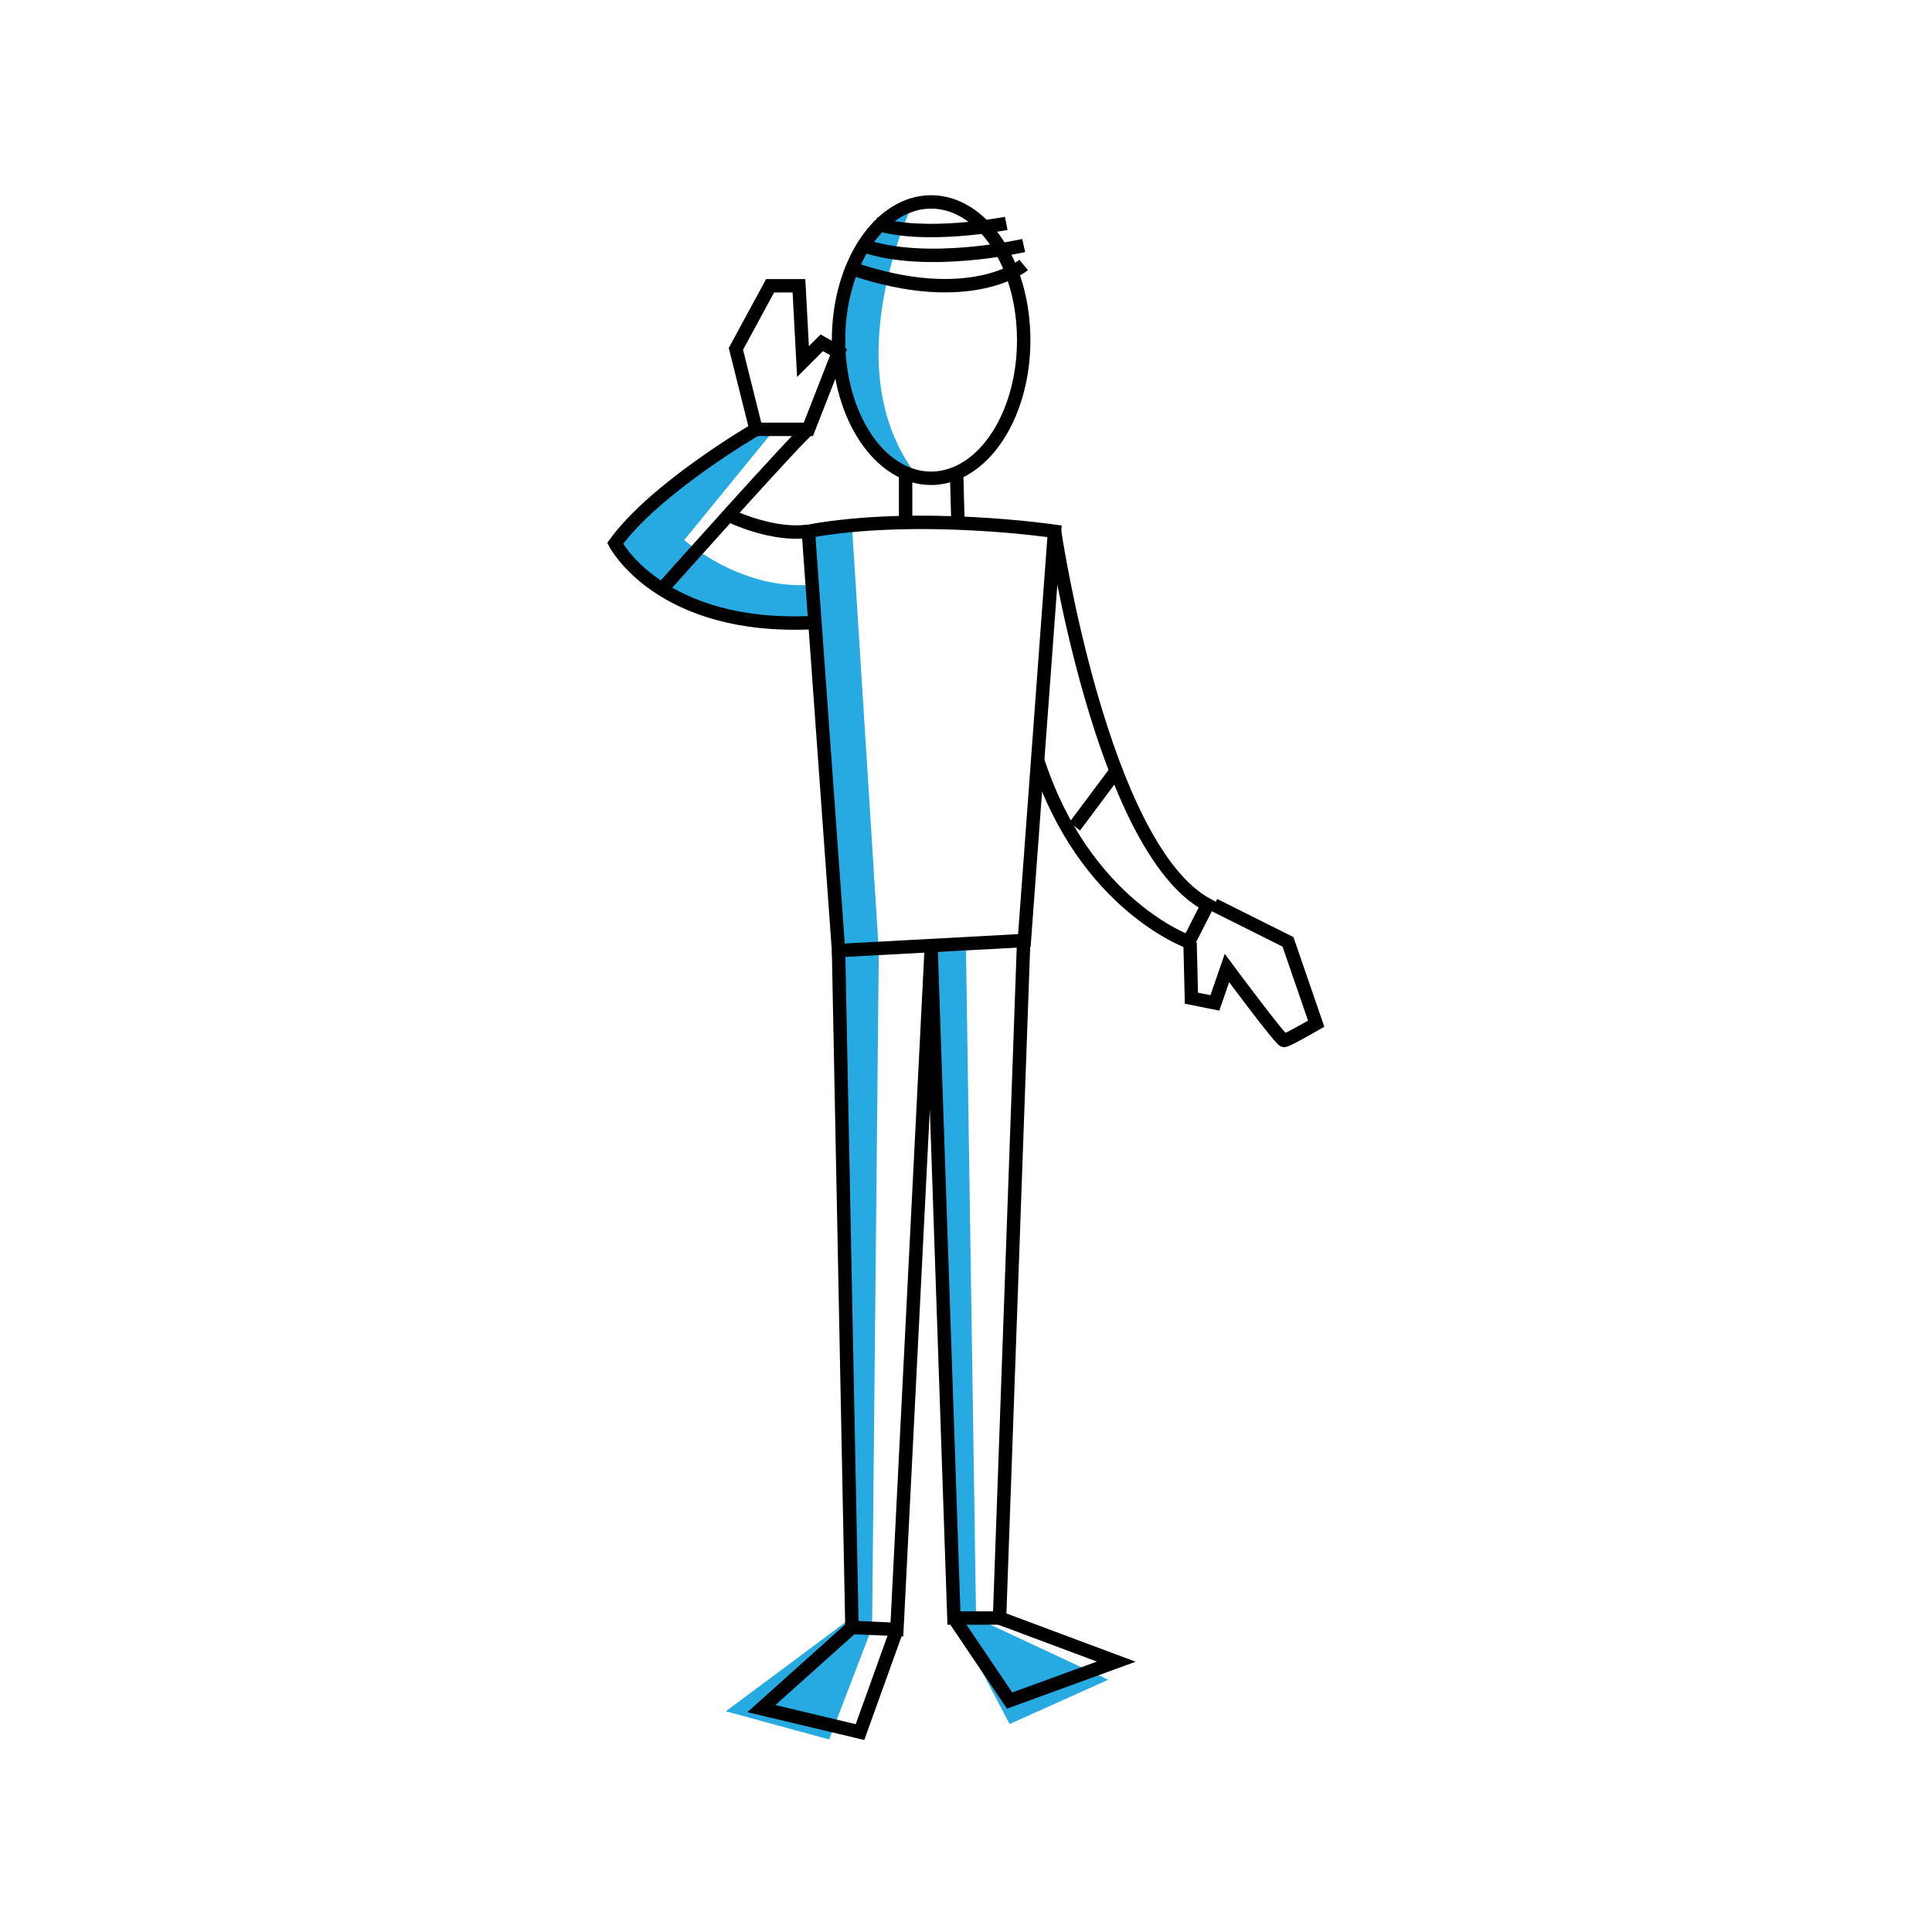 <?xml version="1.0" encoding="utf-8"?>
<!-- Generator: Adobe Illustrator 19.2.1, SVG Export Plug-In . SVG Version: 6.00 Build 0)  -->
<svg version="1.0" xmlns="http://www.w3.org/2000/svg" xmlns:xlink="http://www.w3.org/1999/xlink" x="0px" y="0px" width="288px"
	 height="288px" viewBox="0 0 288 288" enable-background="new 0 0 288 288" xml:space="preserve">
<g id="Layer_2">
	<path fill="#27AAE1" d="M136.2,30.1c0,0-12.3,25,0.8,41.2c0,0-13.6-8.1-12-21.5C126.5,36.5,136.2,30.1,136.2,30.1z"/>
	<path fill="#27AAE1" d="M114.9,64.7L102,80.5c0,0,8.1,7.3,18.5,6.7v-8l6.5-0.9l4,63.4L130,242.6l-6.4,16.7l-15.4-4.2l18.8-14
		l-2-100l-3.5-48.3c0,0-10.6,0-14.9-1.6c-4.3-1.6-10.7-5-12.6-7.3c0,0-9.9-3.7,18.7-20L114.9,64.7z"/>
	<polygon fill="#27AAE1" points="144,141.7 145.5,241.2 165.2,250.4 150.5,257 142.2,241.2 138.8,141.7 	"/>
</g>
<g id="Layer_1">
	<path fill="none" stroke="#000000" stroke-width="2" stroke-miterlimit="10" d="M125,50.7c0,11.4,6.2,20.6,13.8,20.6
		c1.3,0,2.6-0.3,3.8-0.8c5.8-2.5,10-10.4,10-19.8c0-11.4-6.2-20.6-13.8-20.6S125,39.3,125,50.7z"/>
	<path fill="none" stroke="#000000" stroke-width="2" stroke-miterlimit="10" d="M150,33.3c0,0-12.2,2.4-19.5,0"/>
	<path fill="none" stroke="#000000" stroke-width="2" stroke-miterlimit="10" d="M152.6,36.6c0,0-14.4,3.3-23.9,0"/>
	<path fill="none" stroke="#000000" stroke-width="2" stroke-miterlimit="10" d="M152.6,39.5c0,0-7.9,6.6-25.7,0.5"/>
	<line fill="none" stroke="#000000" stroke-width="2" stroke-miterlimit="10" x1="142.8" y1="77.9" x2="142.6" y2="70.5"/>
	<line fill="none" stroke="#000000" stroke-width="2" stroke-miterlimit="10" x1="135" y1="70.5" x2="135" y2="77.8"/>
	<path fill="none" stroke="#000000" stroke-width="2" stroke-miterlimit="10" d="M157.2,79.2c0,0-20.2-3-36.7,0l4.5,62.5l27.7-1.5
		L157.2,79.2z"/>
	<path fill="none" stroke="#000000" stroke-width="2" stroke-miterlimit="10" d="M112.7,64c0,0-15,8.7-21,17c0,0,6.7,13,29.7,11.8"
		/>
	<path fill="none" stroke="#000000" stroke-width="2" stroke-miterlimit="10" d="M109.3,77.1c0,0,6,2.8,11.1,2.1"/>
	<path fill="none" stroke="#000000" stroke-width="2" stroke-miterlimit="10" d="M120.5,64c-1.2,0.7-21.8,23.8-21.8,23.8"/>
	<polygon fill="none" stroke="#000000" stroke-width="2" stroke-miterlimit="10" points="114.8,42.6 119.1,42.6 119.7,53.9 
		122.5,51.1 125,52.5 120.5,64 112.7,64 109.7,52 	"/>
	<path fill="none" stroke="#000000" stroke-width="2" stroke-miterlimit="10" d="M157.2,79.2c0,0,7,47.2,22.8,55.7l-2.8,5.5
		c0,0-15.6-5.5-22.6-27.3"/>
	<line fill="none" stroke="#000000" stroke-width="2" stroke-miterlimit="10" x1="166.4" y1="114.9" x2="160.2" y2="123.2"/>
	<path fill="none" stroke="#000000" stroke-width="2" stroke-miterlimit="10" d="M181,134.9l11,5.5l4.2,12.2c0,0-4.3,2.5-4.8,2.5
		s-8.5-10.8-8.5-10.8l-1.8,5.2l-3.5-0.7l-0.2-8.3"/>
	<polyline fill="none" stroke="#000000" stroke-width="2" stroke-miterlimit="10" points="152.6,140.2 149,241.2 142.2,241.2 
		138.8,141.7 133.7,242.9 127,242.6 125,141.7 	"/>
	<polyline fill="none" stroke="#000000" stroke-width="2" stroke-miterlimit="10" points="133.7,242.9 128.2,258.2 113.5,254.7 
		127,242.6 	"/>
	<polyline fill="none" stroke="#000000" stroke-width="2" stroke-miterlimit="10" points="149,241.2 166.4,247.7 150.5,253.5 
		142.2,241.2 	"/>
</g>
<g id="Layer_3">
	<path opacity="0" fill="none" stroke="#27AAE1" stroke-width="25" stroke-miterlimit="10" d="M118,30c11.2-0.7,22.4-0.6,33.6,0.1
		c-13,9.5-28.9,15-45,15.6c17.8-2.4,35.8-3.3,53.8-2.7c-20.2,10-44.5,9-64.7,19c18.4-1.7,36.8-2.5,55.3-2.3
		c-23.1,4.4-46.3,8.8-68.7,15.7c-2,0.6-4.4,1.8-4.4,3.9c13.8,0,27.7,0,41.5-0.1C105.9,81.5,92.6,85.5,80,91
		c2.7,2.3,6.6,2.4,10.1,2.5c12.5,0.2,25,0,37.5-0.5c-11.4,2.4-22.6,5.5-33.6,9.3c18.6,0.4,37.2,0.8,55.8,1.3
		c-10.1,4.9-20.3,9.8-30.4,14.7c-3.7,1.8-7.5,3.7-9.6,7.2c7.4,3.5,15.6,5.4,23.9,5.4c-10.8,0.1-21.6,1.3-32.2,3.4
		c0,1.9,2.4,2.7,4.3,2.9c17.4,1.8,35,2.8,52.5,3c-13.7,5.1-27.5,10.2-41.2,15.3c-2,0.7-4.4,2.4-3.6,4.4c0.5,1.2,1.9,1.6,3.2,1.8
		c8.5,1.5,17.2,2.2,25.8,1.9c-10.3,3.4-20.8,6.8-29.1,13.7c11.2,2.7,22.7,4.1,34.1,4.1c-4.4,2.8-9.8,3.7-14.8,5.4
		c-5,1.7-10.1,4.6-11.8,9.6c7.3,2.4,15.1,3.6,22.8,3.3c-8.4,0.7-16.6,3-24.2,6.6c-2.4,1.2-5.1,3.1-4.9,5.7c0.3,3.6,5.2,4.3,8.8,4.2
		c10.7-0.4,21.4,0.3,31.9,2.1c-21.5,6.9-42.7,14.9-63.4,23.9c17.5-2,35.1-3,52.7-3c-9.9,3.1-19.7,6.2-29.6,9.3
		c17.8,1.3,35.7,1.9,53.6,1.9c-7.2,4-15.1,6.9-23.2,8.6c7.5-0.6,15-1.3,22.4-2.1"/>
</g>
</svg>
